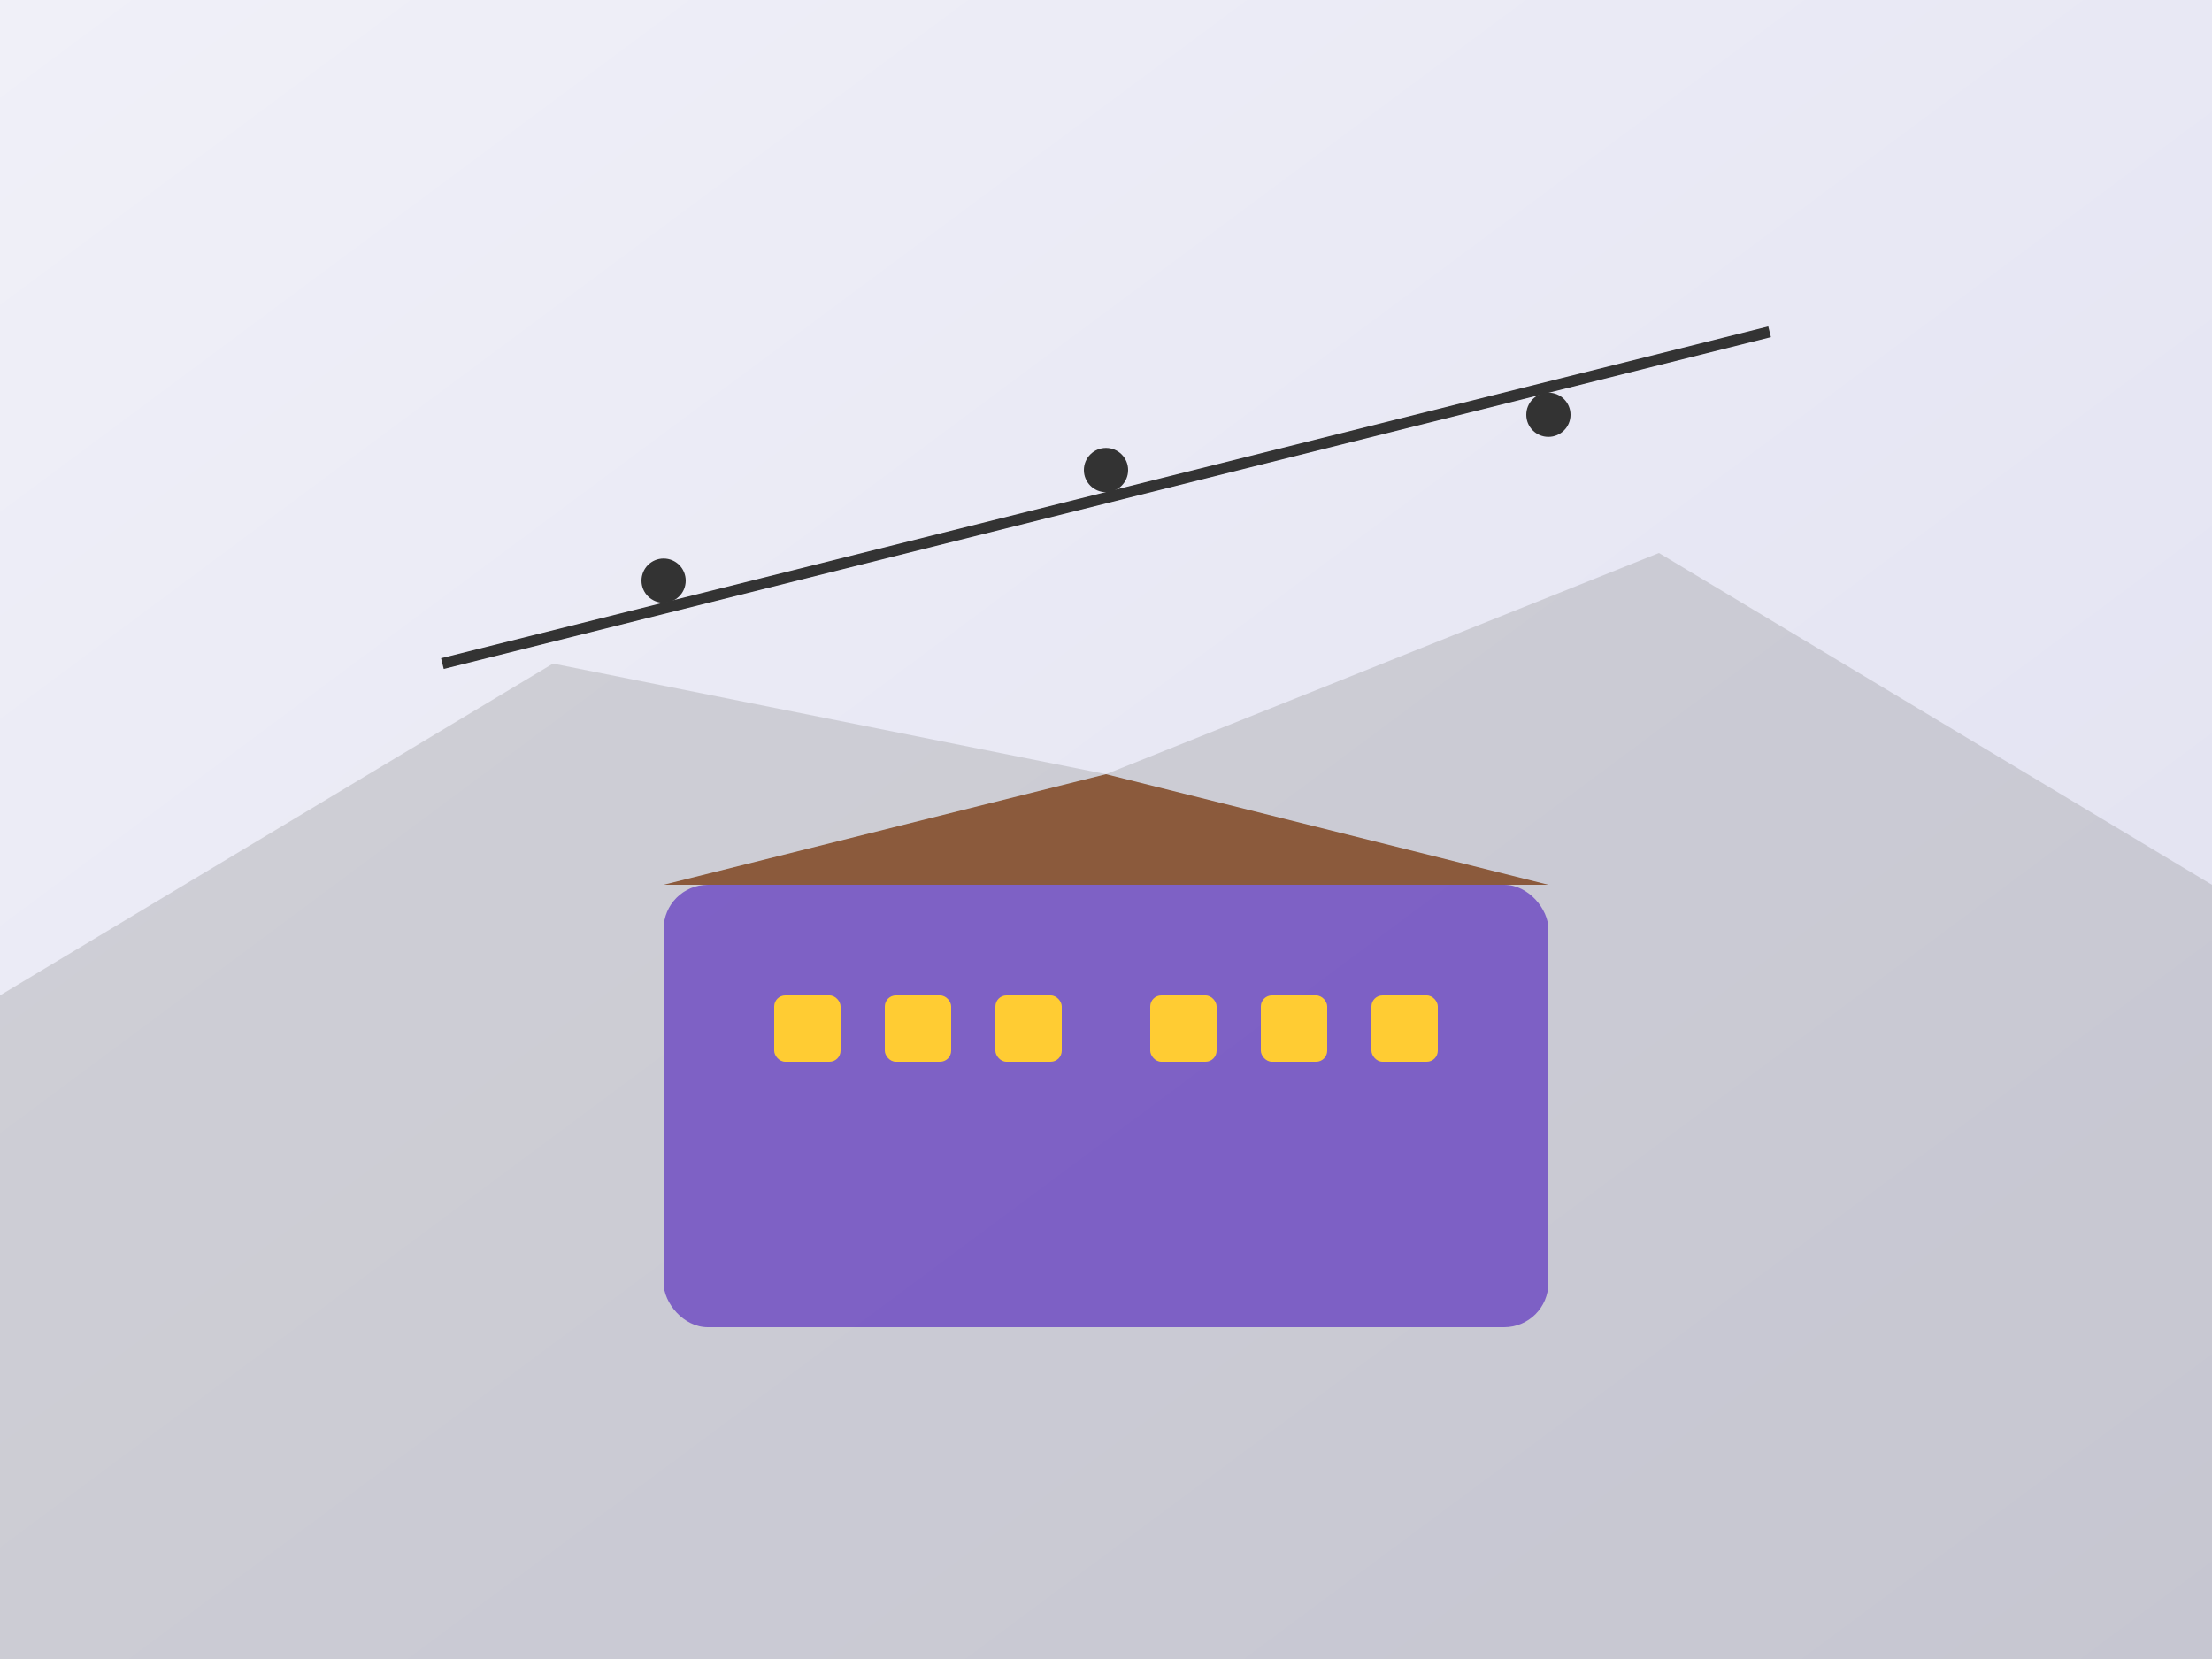 <svg width="400" height="300" viewBox="0 0 400 300" fill="none" xmlns="http://www.w3.org/2000/svg">
  <rect x="0" y="0" width="400" height="300" fill="#808080" stroke="none"/>
  <defs>
    <linearGradient id="hotel4" x1="0%" y1="0%" x2="100%" y2="100%">
      <stop offset="0%" style="stop-color:#F0F0F8;stop-opacity:1" />
      <stop offset="100%" style="stop-color:#E0E0F0;stop-opacity:1" />
    </linearGradient>
  </defs>
  <rect width="400" height="300" fill="url(#hotel4)"/>
  <!-- 산 배경 -->
  <path d="M0 180 L100 120 L200 140 L300 100 L400 160 L400 300 L0 300 Z" fill="#8B8B8B" opacity="0.3"/>
  <!-- 스키 리조트 -->
  <rect x="120" y="160" width="160" height="80" rx="8" fill="#6B46C1" opacity="0.8"/>
  <!-- 지붕 -->
  <path d="M120 160 L200 140 L280 160 Z" fill="#8B5A3C"/>
  <!-- 창문들 -->
  <rect x="140" y="180" width="12" height="12" rx="2" fill="#FFCC33"/>
  <rect x="160" y="180" width="12" height="12" rx="2" fill="#FFCC33"/>
  <rect x="180" y="180" width="12" height="12" rx="2" fill="#FFCC33"/>
  <rect x="208" y="180" width="12" height="12" rx="2" fill="#FFCC33"/>
  <rect x="228" y="180" width="12" height="12" rx="2" fill="#FFCC33"/>
  <rect x="248" y="180" width="12" height="12" rx="2" fill="#FFCC33"/>
  <!-- 스키 로프트 -->
  <path d="M80 120 L320 60" stroke="#333" stroke-width="2"/>
  <circle cx="120" cy="105" r="4" fill="#333"/>
  <circle cx="200" cy="85" r="4" fill="#333"/>
  <circle cx="280" cy="75" r="4" fill="#333"/>
</svg>